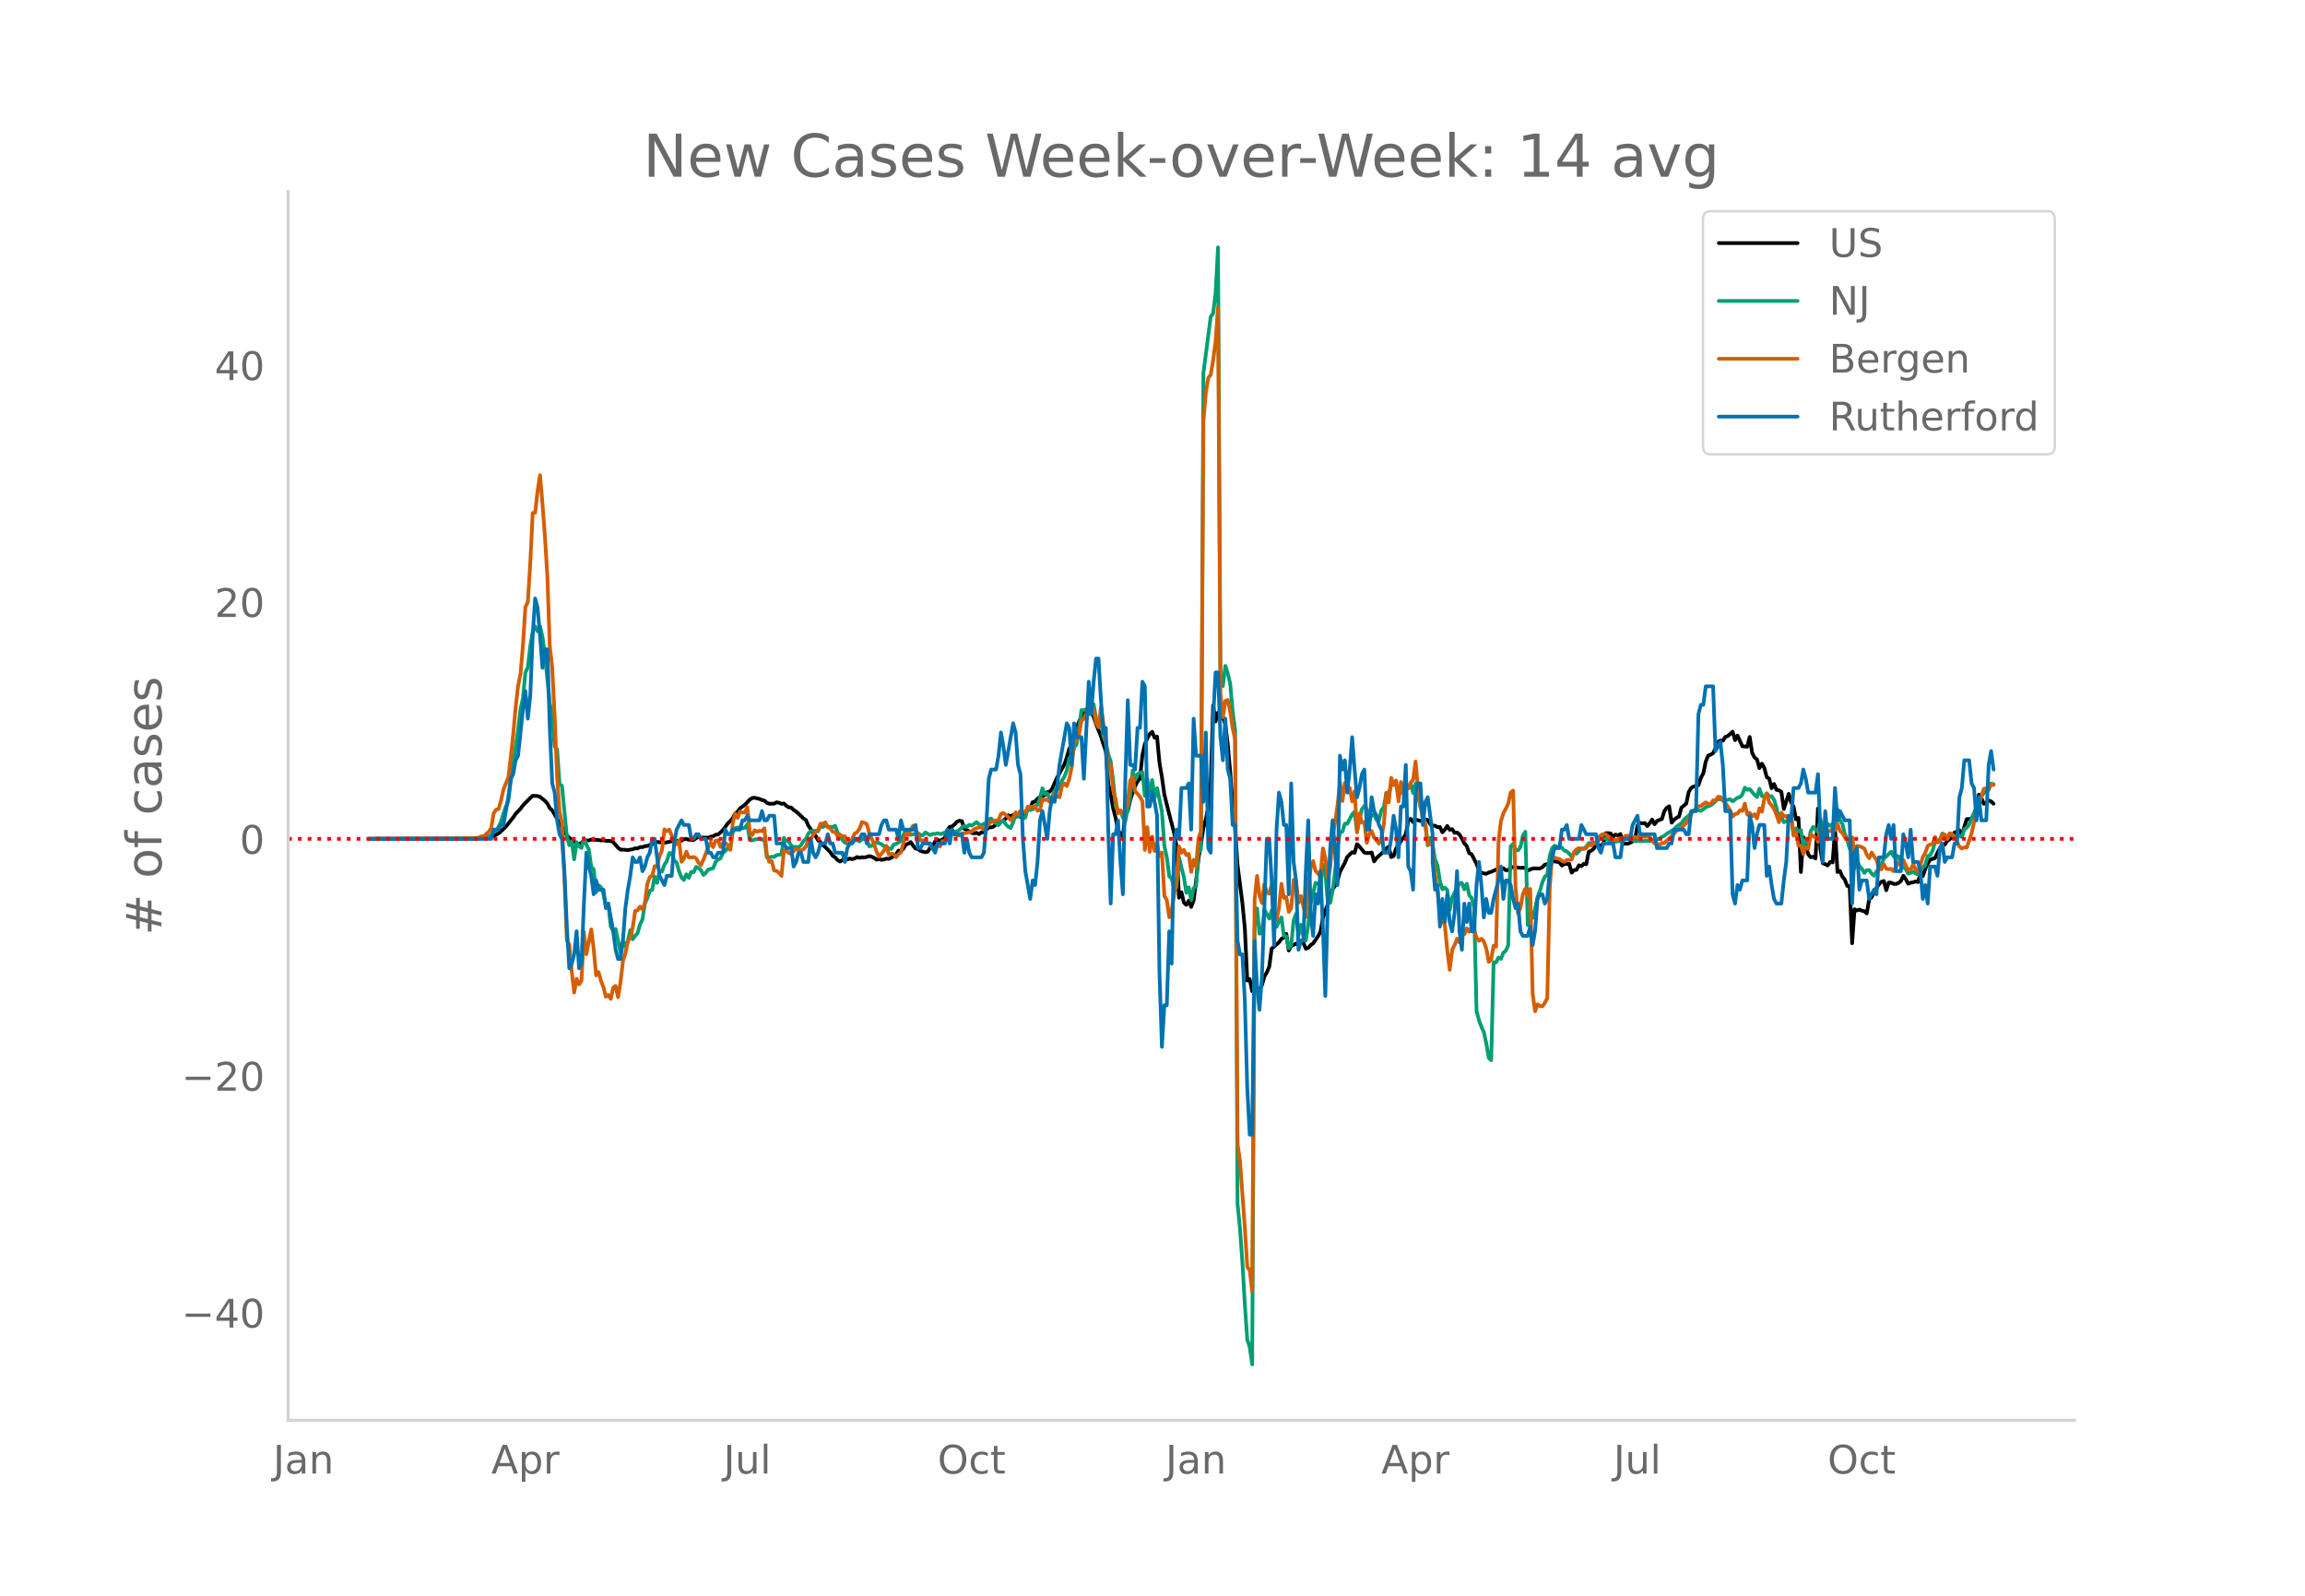 <svg height="864" viewBox="0 0 936 648" width="1248" xmlns="http://www.w3.org/2000/svg" xmlns:xlink="http://www.w3.org/1999/xlink"><defs><style>*{stroke-linecap:butt;stroke-linejoin:round}</style></defs><g id="figure_1"><path d="M0 648h936V0H0z" style="fill:#fff" id="patch_1"/><g id="axes_1"><path d="M117 576.72h725.4V77.76H117z" style="fill:none" id="patch_2"/><path clip-path="url(#p8499a7ad3c)" d="m149.973 340.626 42.577-.113 4.951-.276 1.98-.344.99-.374 1.98-1.121.991-.81 1.98-1.898 2.97-3.75.991-1.465 1.98-2.065.99-1.355 2.971-3.046.99-.857 1.98.086.99.335 1.981 1.599.99 1.105.99 1.876.99.885 5.942 10.268 1.98 1.75 1.98 1.372.99.295.99-.427.99-.983.991.014.99-.1.99-.291 2.97.17.991.17.99-.128.99.3.99-.025.99.089.99.423 1.981 2.32.99.756 1.98.073.991.113 1.98-.341.99-.39.99.074.99-.57.991.04.99-.416.99-.068 1.98-.743.99-.716.991-.169 1.98.172.99.178 2.971-.67.99.147.99-.337 1.98.037.99-.69.991-.054.99.317 1.98.091.99-.752.99-.504.991.415.99-.176 1.98.102.99-.438.991-.164.99-.602.99-.123.99-.793.99-.97 1.981-2.742.99-.887.99-1.207.99-1.874.99-.78.99-1.32 1.981-1.505 1.98-2.063.99-.658.99-.106 1.981.473.99.469.99.194.99.92.99.378 1.981-.037.99-.546.99.19.99.428.991-.147.99.934.99.626.99.083.99.994.99.63.991.846 1.98 1.935.99.668.99 2.209 1.981 2.997.99 1.24.99 1.764.99.747.99 1.222.99.826 1.981 2.016.99 1.514.99.602.99 1.102.99.62.991-.602.99-.041.99-.207.99-.367.99.25.991-.288.99-.57.99.305.99-.214.99.058.99-.188.991-.356.99.264.99.432.99.784.99-.334.99.404.991-.184.99-.318.99.083.99-.427.99-.78.99-.6.991-1.568.99.168.99-.923.99-1.673.99-.352.99-.667.991 1.487.99 1.157.99.149.99.829 1.98.502.991-.235.99-1.637.99-.566.99-1.97.99-.676.991.441.99-.53.99-.674.99-3.076.99-1.39.99-.146.991-.861.99-1.07.99-.423.99.251.99 3.069.99.415 1.981 1.2.99.243.99-.249.99.55.99-.732.991-.104 1.98-1.962.99.032.99-.312.99-.919.991-.334 1.98-1.21.99-.811.99-1.31.991.417.99-.559.99.799.99-.737.99.689.99.02.991-.99.99-2.298.99-.22.99-2.47.99-.237.99-1.132.991-.687.99-.321.99-.473.99-1.191.99-.204.99-1.238 1.981-4.47 1.98-3.563.99-1.82.99-2.851.991-3.511.99-1.796.99-2.801.99-3.57.99-2.875 1.981-3.563 1.98-.74.99.715.99 1.632.991 3.017 1.98 4.92.99 3.255.99 2.773.99 13.274.991 4.364.99 5.613.99 3.815.99 5.033.99 1.623.99.924.991-9.514.99-.855.99-4.333.99-3.16.99-2.492.99-2.016.991-1.071.99-9.63.99-4.414.99-2.339.99-1.776.99-.872.991 2.4.99-.474.99 10.704.99 5.742.99 7.11 1.981 7.99 1.98 7.6.99 5.41.99 20.873.991-2.212.99 4.2.99.928.99-1.67.99 2.504.99-2.62.991-7.917.99-9.25.99-5.653.99-6.51.99-3.715.99-4.614.991-9.788.99-31.798.99 6.557.99-3.594.99 1.361.99.464.991 2.913.99 8.198.99 11.226.99 13.029.99 9.2.991 15.491 1.98 15.479.99 10.294.99 21.125.99-.567.991 4.913.99-4.287.99 3.272.99.323.99-1.728.99-3.556.991-1.634.99-2.336.99-7.376 1.98-1.664.99-.89.991-1.379.99-.568.99-1.455.99 6.732.99-1.825 1.981-.924.99.306.99-1.446.99.797.99 2.406.99-.37.991-1.127.99-.7 1.98-2.87.99-1.875.991-5.555 2.97-8.538.99-3.159.99-1.386.991-2.013.99-3.657 1.98-3.644.99-2.434 1.981-1.867.99.235.99-3.52.99.955 1.98 2.453.991.192.99-.002.99-.23.99 3.62.99-1.351 2.971-2.73.99-1.147.99-.737.99 4.214.991-.414.99-3.076.99-1.418.99-1.612 1.98-2.69.991-5.587.99-.717.99 1.33.99-1.047 2.971.806.99-.87.99.26.99 1.655.99.564.99.092.991.592.99-.087.99 2.165.99-1.032.99-1.531.99 1.553.991-.28.99 1.498.99-.116.99.788.99 1.678.991 1.927.99 1.122.99 2.885.99.422 1.98 3.896.991 2.564.99 1.082 1.98.412.99-.542.99-.274 2.971-1.341.99.255.99-.371.99.804.991-.053.99-.998.99-.234 1.98.226.99.13.991-.114.99.174.99 1.042.99-.497.99-.357.99-.111.991.099.99-.038.99-.496.99-1.027.99-.198.991-.4.99-.773.99.05 1.98.337.99 1.338.991-.619 1.98-.074.99 3.565.99-1.008.99-.133.991-1.834.99.351.99-.964.99.188.99-5.004.99-.48.991-.769.99-1.653.99.214.99-.029.99-.488.99-4.385.991-.043.99.15.99 1.384.99-.97.99.437.991-.646.99 4.036.99-.144.99.063.99-.422.99-.553.991-.858.99-5.64.99-1.004.99.22.99-.164.99 1.223.991-1.095.99-1.53.99 1.908.99-1.322.99-.477.99-.272.991-3.254.99-1.354.99-.617.99 6.645.99-1.195.99-.783.991-.487.99-3.638 1.98-1.599.99-4.732.99-1.668.991-.564 1.98-.554.99-3.015.99-1.814.991-4.816.99-2.378.99-.359.99-.583.99-2.019.99-2.55.991-.591.99.084.99-1.553.99-.343 1.98-1.778.991 3.447.99-1.89 1.98 4.356 1.98.18.991-3.948.99 6.415.99 1.92.99.8.99 3.503.99-1.796.991 1.718.99 3.755.99.615.99 3.863.99-1.703.991 2.38.99.192.99.645.99 6.966 1.98-6.162.991 3.465.99 1.743.99 5.106.99-.576.99 21.99.99-14.13 1.981 6.936.99 1.2.99-.21.99.675.99-20.289.991 16.59.99 5.658.99.38.99.517.99-1.409.99.195.991-13.245.99 17.125.99-.43.99 2.293.99 1.231.991 2.56.99.09.99 23.181.99-13.796.99.522.99-.422.991.508.99.17.99.92.99-5.735.99-.836.99-2.109.991-1.697.99-1.473.99-1.015.99-.306.99 3.73.99-3.099.991.044.99.5.99.014.99-.375.99-.786.99-2.14.991 1.377.99 1.82.99-.397.99-.166.99-.332.99.236.991-3.407.99.967.99-2.86.99-2.164.99-1.653 1.981-.633.99-2.162.99-1.823.99-1.071.99-.41.991-1.499.99-.653.99-.864.99-1.922.99-.24.99-.66.991 2.38.99-3.785.99-3.127.99.027.99-.33.99-1.883.991-2.616.99-5.105.99 1.334.99 2.393.99-.477.99-.874.991.39.99.908h0" style="fill:none;stroke:#000;stroke-linecap:round;stroke-width:1.5" id="line2d_1"/><path clip-path="url(#p8499a7ad3c)" d="m149.973 340.624 43.567-.104 2.97-.251 1.981-.623.99-.58.99-1.165.99-.533.99-1.605.991-2.14.99-3.275.99-2.843.99-2.17.99-8.358 2.971-20.368.99-8.69.99-4.414.99-10.37.99-2.161.991-8.571.99-5.86.99-2.181.99 2 .99-2.04.99 4.279.991 7.391 1.98 19.56.99 5.283.99 12.264.991 1.219.99 14.105.99.635 1.98 20.526.99 3.624.991-1.686.99 7.445.99-7 .99 1.616.99.77.99-4.023.991 2.646.99 1.95.99 7.066.99.986.99 9.41.99-2.87.991.735.99 2.592.99 5.4.99-1.22.99 9.218.99 1.856.991-.866 1.98 9.607.99-4.807.99 2.37.991-2.281.99-4.39.99 3.67.99-1.365.99-1.106.99-3.547.991-2.011.99-6.498.99-2.212.99-2.96.99-.374.99-5.357.991 2.533.99-4.734.99.162.99-2.765.99-1.547.99-3.195.991.043.99 2.927.99.855.99 3.52.99 2.53.99 1.04.991-2.29.99 1.435.99-2.425.99.1.99-2.123.99.41.991.928.99 1.915.99-.843.99-1.37 1.981-.53.99-2.548.99-1.021.99-.402.99-2.313.99-.74.991-1.252.99.564.99-6.753.99-1.767.99-.26.99.016.991.279.99-.202.99-1.454.99 6.428.99.167.99-.406.991-.109.99-.263.99.48.99-.426.99 7.554.99.105.991-.345.99.12.99-.766 1.98-.328.991-6.653.99 1.184.99.27.99 1.664.99.63.99-.108.991.178.99-.844.99-1.686.99-.812.99-2.19.99-.982.991-.247 1.98.298.99-2.089.99.294.99-.72.991.546 1.98.244.99-.585.99 2.855.99.97.991 1.985.99 1.064.99.394.99-.089.99-1.238.991.085.99-.208.99.568.99-.924.99-.054.99.15.991 2.808.99-.193.99-.975.99-.433.99.314.99.452.991.762.99.29.99.55.99.347.99-1.833.99-.27.991-.546.99-.781.99-2.425.99-1.435.99 1.063.99.445.991-.27.99.092.99-.402.99.623.99.166.99-1.176.991.607.99.472.99-.506.99.042.99-.286.991.302.99-.14.99-.526.99-.29.99-.166.99.012.991.197.99-.14.99-.638.99-1.001.99-.639.99.5.991-.925.99.367 1.98-1.407.99.881.99.41.991-.707.99.839.99-2.665.99-.248.99 1.44.99.463.991.809.99-1.273.99-.503.99 1.459.99.955.991.491.99-2.305.99-2.982.99.669.99-1.122.99 1.907.991-.425.99-4.092.99 1.048.99-.255.99-1.16.99-.813.991-2.765.99-3.814.99 2.382.99-.348.99 2.209.99-.685.991-2.638.99-.854.99.193.99-3.342.99-1.609.99-2.576.991-5.005.99.07.99-4.417.99-1.18.99-6.563.99-7.391.991-.035.99-.279.99-.835.99-1.075.99-.17.991 5.89.99 3.249.99-2.6.99 6.591.99 2.387.99 4.792.991 2.967.99 7.805.99 10.265.99 2.135.99-.317.99 2.881.991 1.431 1.98-9.843.99-10.68.99 3.826.99-2.402.991-.6.99-.139.99 9.6.99-6.896.99 6.757.99-6.289.991 7.12.99-3.844.99 4.583.99 5.114.99 13.811.991 4.526.99 7.735.99.901.99 4.07.99-.473.99-12.288.991 4.286.99 3.786.99 6.429.99-2.182.99 5.14.99-4.861.991-.754.99-13.774.99-1.272.99-193.292 2.971-22.936.99-1.376.99-8.092.99-18.685.99 175.318.99 2.831.991-8.188.99 3.013.99 4.243.99 11.31.99 7.194.991 192.738.99 9.925.99 13.82.99 17.122.99 14.253.99 2.904.991 7.117.99-178.091.99-7.067.99 10.27.99-.33.99-9.445 1.981 3.62.99-3.31.99 6.447.99.232.99-2.27.991-1.574.99 7.399.99.356.99 4.811.99-1.075.99-10.397.991-2.587.99 8.826.99-4.336.99 4.564.99 1.888.99-6.506.991-8.656 1.98-8.312.99.445.99.7.991-8.56.99 3.49.99 11.796.99.263.99-5.101.99-7.775.991-9.758.99-6.01.99-.29.99-3.226.99.008 1.981-3.795.99-1.032.99 8.099.99-5.075.99-4.158.99-1.245.991 1.18.99 4.3.99-1.667.99-.297.99 2.088.99.14.991-4.023.99-1.342.99-5.628.99.782.99-4.502.991-.964.99 1.16.99 4.445.99-2.665.99 1.5.99-1.844.991.174.99-1.853.99 3.733.99-3.891 1.98 9.704.991 2.444.99 4.328.99 8.691.99-3.052.99 2.894.99 5.967.991 2.333.99 6.501.99 3.191.99-.665.99.967.99 8.037.991-4.865.99-2.104 1.98-3.725.99-.178.991 2.557.99-2.275.99 4.684.99 1.133.99 4.027.99 41.9.991 3.7.99 2.654.99 2.212.99 4.506.99 5.868.99.998.991-39.765.99.02.99-1.958.99.553.99-2.54.99-.774.991-2.305.99-40.059.99-1.052.99 2.626.99-.004.99-1.288.991-4.602.99-1.648.99 37.873.99-4.656.99 1.779.99-3.729.991-4.715.99-2.595.99-3.446.99-2.263.99-.723.991-7.712.99-3.164.99-.998.99.46.99-.058.99.39.991 1.22.99.309.99.951.99 1.168.99-1.435.99.267 1.981-2.127.99.155.99-.882.99-1.42.99-.054.991-.205.99.279.99-1.103.99-.855.99-.034.99.135.991.557.99.1.99.391.99.213.99-.286.991.104.99-.394.99-.534 1.98.035.99.24.991.665.99-.194 1.98.143 1.98-.208.991.197 1.98-.704.99-.02.99-.355.99-.638.991-.476.99-.84 2.97-1.775.99-1.102 1.981-1.319.99-1.408.99-.951.99-.724.99-1.264.991-.74.99.013.99-.31.99.282.99-.645.991-.836 1.98-.762.99-.723 1.98-1.872.991.201.99-.344.99.727 1.98-.457.99.875 1.981-1.497.99-.22.99-1.115.99-2.722.99.877.991-.332 1.98 2.39.99.855.99-3.361.99 2.95.991.252.99-1.303.99 1.083.99.077.99 1.377.991 3.272.99 4.831.99-1.14.99 2.161.99-.305.99-.693.991-1.237.99 7.553.99-2.784.99 1.206.99-.475.99 7 .991-3.013.99 1.408.99-4.939.99-1.818 1.98 2.154.991-5.465.99 5.388.99-1.005.99-2.194.99.716.99-.766.991 1.412.99-7.353.99 4.406.99 1.446.99 4.127.991 2.456.99 3.605.99.224.99 7.585.99-3.361.99 2.603.991 1.056.99 1.655.99-1.09.99-.035.99 1.42.99.854.991-1.717.99-1.292.99-1.09.99-3.01.99-.665 1.981-2.008.99 1.942.99-.298.99.298.99 3.407.99 1.06.991.635.99 1.914.99-.356.99-.491.99.793.99.34.991-1.81.99-.932.99-1.118.99-3.574.99-.332.991-1.803.99-3.732.99-.251.99-.565.99-2.51.99 1.125.991.944.99-1.876 1.98 1.257.99-.054.99-.607.991.688.99-3.233.99-.561.99-1.342.99-2.445.99-2.061.991-1.164.99-4.297.99-1.312.99-1.5.99-.735.99-.58.991-2.522.99.31h0" style="fill:none;stroke:#009e73;stroke-linecap:round;stroke-width:1.5" id="line2d_2"/><path clip-path="url(#p8499a7ad3c)" d="m149.973 340.624 38.616-.11 4.951-.295.99-.11.99-.516h.99l.991-1.032.99-.774.99-1.622.99-5.933.99-1.474.99-.221.991-3.427.99-4.496 1.98-4.902.99-8.18.99-9.25.991-11.02.99-8.696.99-4.902.99-11.571.99-15.552.99-2.063.991-15.736.99-20.453.99-.074.99-8.807.99-6.45.99 11.535.991 13.23.99 16.067.99 28.487.99 8.881.99 19.458.991 24.765.99 14.225.99 4.643.99 22.074.99 25.612.99 1.548.991 10.982.99 8.587.99-5.602.99 2.285.99-1.548.99-19.716.991 8.992 1.98-10.06.99 7.96.99 10.724.99-1.364.991 3.575.99 2.58.99 3.906.99-.737.99 1.584.99-4.532.991-.738.99 4.57.99-6.007.99-8.66.99-3.059.991-4.938.99-1.474.99-4.017.99-6.891.99-.221.99-1.511.991 1.142.99-2.653.99-7.739.99-2.764.99-.479.99-3.943.991.11.99-4.2.99-2.396.99-8.44.99.738.99-.627 1.981 4.828.99 1.142.99-1.695.99 8.771.99-1.29.991-2.837.99 2.284.99.11.99-.183.99.479.99 1.842.991.958.99-2.21 1.98-5.123.99-1.806.991 1.843.99-2.654.99-.147.99 2.727.99-1.548.99-.037.991.922.99 1.842.99-10.76.99-4.054.99 1.88.99-2.654.991.368.99.074.99-2.248.99 10.135.99 1.216.99-1.917.991.627.99-.442.99.22.99-1.215.99 10.65.99 2.985.991-.295.99 3.833.99.147.99.774.99 1.253.991-10.282.99.037.99.958.99.258 1.98-1.99.991.295.99.442.99-.553.99-.995.99-2.653.99-.368.991-1.77.99-1.473.99-.516.99-2.617.99.037.99-.59.991 2.1.99.222.99 1.548.99.074.99 1.768.99-.663.991.627h.99l.99 2.248.99-.222.99-.884.991-2.285.99-.479.99-1.437.99-2.727.99.331.99.59.991 3.538 1.98 4.606.99 2.985.99 2.064 1.981-2.506.99-1.953.99 3.464.99-.258.99.184.99 1.253.991-1.29.99-.7 1.98-7.628.99.553.99-2.248.991-1.511.99 1.99.99 1.327.99 2.763.99-.147.99.184.991 1.069.99.59.99 1.695.99-.553.99-.737.991.258.99-2.174.99.147.99-.553.99-3.206.99.332.991.663.99.295.99.037.99-.81 1.98-.259 1.981-.516.99-.958.99-.405 1.98-.516.991 1.142.99-.774.99-1.584.99-.848.99-.405 1.981-.295.99-2.543.99-.295.99.737.99.922.991 1.216.99-1.253.99-1.917.99.774.99-1.437.99.442.991.185.99-2.285.99.147.99-.22.99.073.99 1.658.991-.368.99-4.386.99.442.99-.294.99 1.068.99-1.105.991-2.432.99 1.253.99.331.99-4.496.99-1.105.99 1.068.991-2.91.99-4.755.99-10.024.99-.663.99-2.616.99-5.565.991-.737.99-2.285.99.48.99-2.433.99.553.991 5.343.99 1.77.99-8.219 1.98 13.71.99 12.123.991-2.506.99 10.54.99 3.538.99 5.749.99-1.106.99 1.511.991-1.842.99-2.875.99-9.065.99-1.511.99 5.97.99.958.991 1.216.99 1.843.99 19.752.99-9.213.99 9.987.99-6.191.991 5.823.99-3.022.99 5.196.99-1.511.99 17.652.991 1.585.99 7.038.99-2.985 1.98-12.05.99-13.783.991 2.617.99-1.18.99 2.138.99-.48.99 7.26.99-4.9.991 2.763.99-11.535.99-2.763.99-166.313.99-11.83.99-6.044.991-1.179.99-5.97.99-7.665.99-13.746.99 156.916.99 9.508.991-6.634.99-.405.99 4.754.99 6.707.99 4.606.991 164.213.99 6.891 1.98 27.123.99 15.92.99 1.437.991 8.44.99-159.164.99-9.471.99 7.886.99 3.096.99-7.629.991 3.354.99.516.99-3.612.99 10.65.99 3.538.99-4.975.991-9.655.99 5.786.99-.369.99 6.007.99-1.474.99-11.534.991.59.99 8.733.99-2.727 1.98 8.476.99-12.825.991-7.112.99-2.727.99 4.017.99.958.99 1.437.991-11.608.99 3.98.99 8.292.99-4.68.99-12.604.99-5.38.991-7.113.99-9.213.99 7.518.99-7.334.99 2.506.99-.479.991 5.454.99-4.127.99 16.73.99-7.701.99 3.722.99-.258.991 8.439.99-3.575.99-1.179.99 2.727.99.995.99 1.364.991-2.47.99-5.527.99-12.677.99 3.906.99-9.913.991 2.911.99-1.843.99 8.44.99-7.85.99 4.901.99-4.496.991 2.138.99-2.285.99-1.18.99-7.406.99 11.313.99 6.78.991 5.344.99 2.248.99 7.924.99-.111.99.553.99 12.05.991 6.707.99 8.108.99 3.722.99 1.842.99 10.172.99 7.923.991-8.07.99-1.954.99-2.58.99 1.511.99-3.5.991.184.99-2.396.99 1.364.99-1.548.99 1.069.99 2.874.991 1.29.99-.81.99 1.105.99 2.911.99 5.344.99-.922.991-5.675.99.442.99-42.6.99-8.476.99-3.096.99-1.843.991-2.137.99-4.46.99-.773.99 39.579.99 10.355.99-2.395.991-5.49.99-2.212.99 2.838.99-2.727.99 42.49.99 7.15.991-2.802.99.7.99.111.99-1.4.99-1.953.991-44.554.99-13.451.99.995.99.368.99.184.99.774.991.369.99-.774 1.98-.11.99-3.096.99-1.106.991-.479.99.369 1.98-.332.99-1.585.99.443 1.981-1.364.99-1.843.99-.958.99-.479.99.11.991 1.033.99.663 1.98.737 1.981-.848.99.258.99-1.179 1.98-.11.99.516 1.981.184 1.98-.48.99.332.99-.258.991.553.99 1.327.99.995.99.147.99.48.99-.738.991-.073 1.98-1.843 2.97-3.059 1.981-1.363 1.98-1.917.99-1.621.99-2.064.991-1.4.99-.258.99-1.364.99-.11.99-.81.991-.664.99.59.99.036.99-1.437.99.11.99-1.584.991.074.99 1.474.99.958.99 1.474.99 1.695.99 2.396.991-1.106.99-.11.99-1.364.99.258.99-2.985.99 4.496.991-.737.99 1.437.99-.884.99 1.732.99-4.128.99 1.4.991-5.343.99-2.1.99 3.758.99 1.069.99 1.548.991 2.321.99 3.022.99-3.87.99 1.401.99-.073.99 1.842.991-2.174.99 8.255.99-1.327.99 5.417.99-.037.99 3.501.991-2.948.99.774.99-5.86 1.98 1.327.99 1.696.991-5.676.99 2.801h.99l.99-1.327.99-.147.99-1.106.991.774.99-2.58.99 2.838.99.885.99 1.695 1.981 2.027.99-1.99.99 6.301.99-2.837.99.184.991.332.99.59.99 2.469.99 1.437.99-2.322.99 1.622.991 1.363.99 3.612.99.22.99-1.99.99 1.77.99.184.991-.11.99.92.99-1.879.99-1.4.99.516.99-1.77.991 2.322.99 1.696.99-.074.99-2.248.99 1.953.99 1.069.991-2.764.99-3.206.99-1.695.99-2.801.99-.553.991-.258.99-2.8.99 2.247.99-.368.99-2.875h.99l.991 1.917.99-2.433.99.295.99 1.18 1.98 3.98.991.737.99-.48.99.111 1.98-5.896.99-4.423 1.981-6.854.99-3.648.99-3.059 1.98-.258.991-1.51.99.22h0" style="fill:none;stroke:#d55e00;stroke-linecap:round;stroke-width:1.5" id="line2d_3"/><path clip-path="url(#p8499a7ad3c)" d="M149.973 340.624h49.508l.99-3.753h1.98l.991-1.877h.99l1.98-11.262.99-7.508.99-1.877.991-5.63.99-1.877 1.98-18.77.99-7.507.99 11.261.991-9.385.99-24.4.99-15.015.99 3.754.99 11.261.99 13.139.991-7.508h.99l.99 31.908.99 22.523.99 3.754.991 11.262.99 5.63.99 1.877.99 13.139.99 22.523.99 16.893.991-1.877.99-3.754.99-9.385.99 15.016.99-1.877.99-24.4.991-20.647.99 5.631.99 3.754.99 7.508.99-5.631.99 3.754h1.981l.99 7.507.99-1.877 1.98 11.262.991 7.508.99 3.754h.99l.99-7.508.99-13.139.991-7.507.99-5.631.99-7.508.99 1.877h.99l.99-1.877.991 5.63.99-1.876.99-3.754.99-1.877.99-5.63h.99l1.981 15.015 1.98 3.754.99-3.754h1.981l.99-13.139.99-5.63 1.98-3.754.99 1.877h1.981l.99 5.63h.99l.99-1.877h.99l.991 1.877h1.98l.99 5.631h.99l.991 1.877h.99l.99-1.877h1.98l.99-9.384.991 1.876h.99l.99-1.876h2.97l.991-3.754h.99l.99-1.877.99 1.877h3.961l.99-3.754.99 3.754h.99l.99-1.877h1.981l.99 11.261h2.971l.99 1.877h1.98l.99 7.508.99-1.877.991-3.754h.99l.99 3.754h1.98l.99-9.385.991 5.631.99 1.877.99-1.877.99-3.754h1.98l.991-3.754.99 3.754h.99l.99 3.754h2.971l.99 3.754.99-5.63.99-1.878h.99l.991-1.877h1.98l.99-1.877h.99l.99 3.754.991-3.754h3.96l.99-3.753.991-1.877h.99l.99 3.754h2.97l.991 3.753.99-7.507.99 3.754h3.961l.99-1.877.99 9.384h.99l.99-1.877h2.971l1.98 3.754.99-3.754h2.971l.99-5.63.99 5.63.99-5.63.991 1.876h2.97l.99 7.508.99-5.63.991 5.63.99 1.877h3.96l.991-1.877.99-11.261.99-18.77.99-3.754h1.98l.991-5.63.99-9.385.99 5.63.99 7.508 2.971-16.892.99 3.754.99 13.138.99 3.754.99 26.277.991 13.139 1.98 11.262.99-7.508.99 1.877.99-9.385.991-16.892.99-3.754 1.98 11.261.99-11.261.99-5.631.991 1.877.99-5.63.99-9.386 2.97-16.892.991 1.877.99 15.015.99-16.892.99 5.63h1.98l.991 16.893 1.98-39.415.99 13.138.99-13.138.991-9.385h.99l.99 16.892.99 13.139.99-1.877.99 41.293.991 30.03.99-28.154h.99l.99-5.63.99 16.892.99 13.139.991-46.924.99-31.908.99 26.277h.99l.99 1.877.99-16.892h.991l.99-18.77.99 1.878.99 48.8h.99l.99-5.63.991 3.753.99 5.63.99 63.816.99 30.031.99-16.892h.991l.99-30.03.99 13.138.99-48.8.99-5.631.99 3.753.991-20.646h1.98l.99-1.877.99 18.77.99-45.047.991 15.016h1.98l.99 18.769.99-28.154.99 46.923.991 1.877.99-54.43.99-18.77h.99l.99 26.277.99 9.385.991-16.893.99 20.646.99 3.754.99 18.77h.99l.991 46.923.99 5.63h.99l.99 18.77.99 35.662.99 18.77h.991l.99-78.832.99 18.77.99 9.384.99-13.139 1.981-56.308h.99l.99 16.893.99 26.277.99-46.923.99-15.016.991 3.754.99 9.385h.99l.99 28.154.99-45.047.99 31.908.991 7.508.99 28.154.99-3.754h.99l.99-28.154.99-20.646.991 37.538.99 9.385.99-16.892.99 3.753.99-13.138.991 22.523.99 28.154.99-37.539.99-22.523.99-11.261 1.981 26.277.99-52.554.99 5.63.99-3.753.99 13.138.99-9.385.991-13.138.99 13.138.99 11.262.99-3.754.99-5.63.99-1.878.991 24.4h.99l.99-13.138.99 5.63.99 1.878.99 3.754.991 1.877.99 9.384h1.98l.99-5.63.991-9.385.99 5.63.99 11.262.99-20.646h.99l.99-16.893.991 41.293.99 1.877.99 7.508.99-39.416.99-3.754h.99l.991 16.893.99-9.385.99-1.877 1.98 15.015v11.262l.99 11.262.991-1.877.99 16.892.99-11.261.99 9.384.99-11.261.99 11.261.991 3.754.99-7.508.99-16.892.99 24.4.99 7.508.991-18.77.99 7.508.99-7.508.99 11.262h.99l.99-18.77.991-9.384.99 9.385.99 13.138.99-7.507.99 5.63h.99l.991-5.63 1.98-7.508.99-5.631.99 13.139.99-7.508h.991l.99 1.877.99 5.63.99 3.754.99-1.877.99 11.262.991 1.877h1.98l.99-3.754.99 7.508.99-5.63.991-13.14.99-1.876h.99l.99 3.753.99-1.876.991-11.262.99-5.63.99-3.755h1.98l.99-7.507h.991l.99-1.877.99 5.63h3.961l.99-5.63 1.98 3.753h3.961l.99 5.631.99 1.877.99-3.754h3.961l.99 5.631h1.981l.99-7.508h2.97l.99-5.63 1.981-3.754.99 7.507h5.941l.99 5.631h3.961l.99-1.877h.99l.99-5.63h3.961l.99 1.876h.99l.99-9.384h1.981l.99-39.416.99-3.754h.99l.991-7.507h2.97l.99 26.277 1.981-3.754.99 9.384.99 18.77h1.98l.99 33.785.991 3.753.99-7.507.99 1.877.99-3.754h1.98l.991-26.277.99 3.754.99 9.384.99-5.63.99-3.754h1.981l.99 20.646.99-3.754.99 7.508.99 5.63.991 1.877h1.98l.99-9.384.99-7.508.99-18.77.991 1.878.99-13.139h1.98l.99-1.877.99-5.63.991 3.753.99 5.631h2.97l.99-7.508.991 22.524.99 13.138.99-20.646.99 11.261h1.98l.991-20.646.99 13.139.99-3.754 1.98 3.754h1.981l.99 33.784.99-20.646.99-1.877.99 16.893.991-3.754h1.98l.99 7.508 1.98-3.754.991 1.877.99-15.016h1.98l.99-9.385.99-3.753.991 5.63.99-5.63.99 18.769h1.98l.99-15.016.991 3.754.99 5.631.99-11.261.99 13.138h1.98l.991 3.754.99 11.262.99-5.631.99 7.507.99-15.015h1.981l.99 3.754.99-11.262.99-1.877.99 7.508.991-1.877h1.98l.99-5.63h.99l.99-18.77.991-3.754.99-11.261h1.98l.99 9.384.99 1.877.991 13.139.99-9.385.99 9.385h1.98l.99-22.524.991-5.63.99 7.507h0" style="fill:none;stroke:#0072b2;stroke-linecap:round;stroke-width:1.5" id="line2d_4"/><path clip-path="url(#p8499a7ad3c)" d="M117 340.624h725.4" style="fill:none;stroke:red;stroke-dasharray:1.5,2.475;stroke-dashoffset:0;stroke-width:1.5" id="line2d_5"/><path d="M117 576.72V77.76" style="fill:none;stroke:#d3d3d3;stroke-linecap:square;stroke-linejoin:miter;stroke-width:1.25" id="patch_3"/><path d="M117 576.72h725.4" style="fill:none;stroke:#d3d3d3;stroke-linecap:square;stroke-linejoin:miter;stroke-width:1.25" id="patch_4"/><g id="matplotlib.axis_1"><g id="xtick_1"><g style="fill:#696969" transform="matrix(.16 0 0 -.16 110.906 598.378)" id="text_1"><defs><path d="M9.813 72.906h9.859V5.078q0-13.187-5-19.14-5-5.954-16.094-5.954h-3.75v8.297h3.078q6.531 0 9.219 3.672Q9.813-4.39 9.813 5.078z" id="DejaVuSans-74"/><path d="M34.281 27.484q-10.89 0-15.093-2.484-4.204-2.484-4.204-8.5 0-4.781 3.157-7.594 3.156-2.797 8.562-2.797 7.485 0 12 5.297 4.516 5.297 4.516 14.078v2zm17.922 3.72V0H43.22v8.297Q40.14 3.328 35.547.953q-4.594-2.375-11.234-2.375-8.391 0-13.36 4.719Q6 8.016 6 15.922q0 9.219 6.172 13.906 6.187 4.688 18.437 4.688h12.61v.89q0 6.203-4.078 9.594-4.078 3.39-11.453 3.39-4.688 0-9.141-1.124-4.438-1.125-8.531-3.375v8.312q4.921 1.906 9.562 2.844 4.64.953 9.031.953 11.875 0 17.735-6.156 5.86-6.14 5.86-18.64z" id="DejaVuSans-97"/><path d="M54.89 33.016V0h-8.984v32.719q0 7.765-3.031 11.61-3.031 3.858-9.078 3.858-7.281 0-11.484-4.64-4.204-4.625-4.204-12.64V0H9.08v54.688h9.03v-8.5q3.235 4.937 7.594 7.374Q30.078 56 35.797 56q9.422 0 14.25-5.828 4.844-5.828 4.844-17.156z" id="DejaVuSans-110"/></defs><use xlink:href="#DejaVuSans-74"/><use x="29.492" xlink:href="#DejaVuSans-97"/><use x="90.771" xlink:href="#DejaVuSans-110"/></g></g><g id="xtick_2"><g style="fill:#696969" transform="matrix(.16 0 0 -.16 199.504 598.378)" id="text_2"><defs><path d="M34.188 63.188 20.797 26.906h26.812zm-5.579 9.718h11.188L67.578 0h-10.25l-6.64 18.703h-32.86L11.188 0H.78z" id="DejaVuSans-65"/><path d="M18.11 8.203v-29H9.077v75.484h9.031v-8.296q2.844 4.875 7.157 7.234Q29.594 56 35.594 56q9.968 0 16.187-7.906 6.235-7.907 6.235-20.797T51.78 6.484q-6.218-7.906-16.187-7.906-6 0-10.328 2.375-4.313 2.375-7.157 7.25zm30.578 19.094q0 9.906-4.079 15.547-4.078 5.64-11.203 5.64-7.14 0-11.218-5.64-4.079-5.64-4.079-15.547 0-9.906 4.078-15.547 4.079-5.64 11.22-5.64 7.124 0 11.202 5.64t4.078 15.547z" id="DejaVuSans-112"/><path d="M41.11 46.297q-1.516.875-3.297 1.281Q36.03 48 33.89 48q-7.625 0-11.703-4.953-4.079-4.953-4.079-14.234V0H9.08v54.688h9.03v-8.5q2.844 4.984 7.375 7.39Q30.031 56 36.531 56q.922 0 2.047-.125 1.125-.11 2.484-.36z" id="DejaVuSans-114"/></defs><use xlink:href="#DejaVuSans-65"/><use x="68.408" xlink:href="#DejaVuSans-112"/><use x="131.885" xlink:href="#DejaVuSans-114"/></g></g><g id="xtick_3"><g style="fill:#696969" transform="matrix(.16 0 0 -.16 293.797 598.378)" id="text_3"><defs><path d="M8.5 21.578v33.11h8.984V21.922q0-7.766 3.016-11.656 3.031-3.875 9.094-3.875 7.265 0 11.484 4.64 4.234 4.64 4.234 12.656v31h8.985V0h-8.984v8.406Q42.047 3.422 37.718 1q-4.313-2.422-10.032-2.422-9.421 0-14.312 5.86Q8.5 10.296 8.5 21.578zM31.11 56z" id="DejaVuSans-117"/><path d="M9.422 75.984h8.984V0H9.422z" id="DejaVuSans-108"/></defs><use xlink:href="#DejaVuSans-74"/><use x="29.492" xlink:href="#DejaVuSans-117"/><use x="92.871" xlink:href="#DejaVuSans-108"/></g></g><g id="xtick_4"><g style="fill:#696969" transform="matrix(.16 0 0 -.16 380.713 598.378)" id="text_4"><defs><path d="M39.406 66.219q-10.75 0-17.078-8.016-6.312-8-6.312-21.828 0-13.766 6.312-21.781 6.328-8 17.078-8 10.735 0 17.016 8 6.281 8.015 6.281 21.781 0 13.828-6.281 21.828-6.281 8.016-17.016 8.016zm0 8q15.328 0 24.5-10.281 9.188-10.282 9.188-27.563 0-17.234-9.188-27.516-9.172-10.28-24.5-10.28-15.375 0-24.593 10.25-9.204 10.265-9.204 27.546t9.204 27.563q9.218 10.28 24.593 10.28z" id="DejaVuSans-79"/><path d="M48.781 52.594v-8.407q-3.812 2.11-7.64 3.157-3.828 1.047-7.735 1.047-8.75 0-13.593-5.547-4.829-5.532-4.829-15.547 0-10.016 4.829-15.563 4.843-5.53 13.593-5.53 3.907 0 7.735 1.046 3.828 1.047 7.64 3.156V2.094Q45.016.344 40.984-.531q-4.015-.89-8.562-.89-12.36 0-19.64 7.765-7.266 7.765-7.266 20.953 0 13.375 7.343 21.031Q20.22 56 33.016 56q4.14 0 8.093-.86 3.953-.843 7.672-2.546z" id="DejaVuSans-99"/><path d="M18.313 70.219V54.688h18.5v-6.985h-18.5V18.016q0-6.688 1.828-8.594 1.828-1.906 7.453-1.906h9.218V0h-9.218q-10.407 0-14.36 3.875-3.953 3.89-3.953 14.14v29.688H2.687v6.984h6.594V70.22z" id="DejaVuSans-116"/></defs><use xlink:href="#DejaVuSans-79"/><use x="78.711" xlink:href="#DejaVuSans-99"/><use x="133.691" xlink:href="#DejaVuSans-116"/></g></g><g id="xtick_5"><g style="fill:#696969" transform="matrix(.16 0 0 -.16 473.309 598.378)" id="text_5"><use xlink:href="#DejaVuSans-74"/><use x="29.492" xlink:href="#DejaVuSans-97"/><use x="90.771" xlink:href="#DejaVuSans-110"/></g></g><g id="xtick_6"><g style="fill:#696969" transform="matrix(.16 0 0 -.16 560.917 598.378)" id="text_6"><use xlink:href="#DejaVuSans-65"/><use x="68.408" xlink:href="#DejaVuSans-112"/><use x="131.885" xlink:href="#DejaVuSans-114"/></g></g><g id="xtick_7"><g style="fill:#696969" transform="matrix(.16 0 0 -.16 655.21 598.378)" id="text_7"><use xlink:href="#DejaVuSans-74"/><use x="29.492" xlink:href="#DejaVuSans-117"/><use x="92.871" xlink:href="#DejaVuSans-108"/></g></g><g id="xtick_8"><g style="fill:#696969" transform="matrix(.16 0 0 -.16 742.125 598.378)" id="text_8"><use xlink:href="#DejaVuSans-79"/><use x="78.711" xlink:href="#DejaVuSans-99"/><use x="133.691" xlink:href="#DejaVuSans-116"/></g></g></g><g id="matplotlib.axis_2"><g id="ytick_1"><g style="fill:#696969" transform="matrix(.16 0 0 -.16 73.733 539.083)" id="text_9"><defs><path d="M10.594 35.5h62.593v-8.297H10.594z" id="DejaVuSans-8722"/><path d="M37.797 64.313 12.89 25.39h24.906zm-2.594 8.593H47.61V25.391h10.407v-8.203H47.609V0h-9.812v17.188H4.89v9.515z" id="DejaVuSans-52"/><path d="M31.781 66.406q-7.61 0-11.453-7.5Q16.5 51.422 16.5 36.375q0-14.984 3.828-22.484 3.844-7.5 11.453-7.5 7.672 0 11.5 7.5 3.844 7.5 3.844 22.484 0 15.047-3.844 22.531-3.828 7.5-11.5 7.5zm0 7.813q12.266 0 18.735-9.703 6.468-9.688 6.468-28.141 0-18.406-6.468-28.11-6.47-9.687-18.735-9.687-12.25 0-18.718 9.688-6.47 9.703-6.47 28.109 0 18.453 6.47 28.14Q19.53 74.22 31.78 74.22z" id="DejaVuSans-48"/></defs><use xlink:href="#DejaVuSans-8722"/><use x="83.789" xlink:href="#DejaVuSans-52"/><use x="147.412" xlink:href="#DejaVuSans-48"/></g></g><g id="ytick_2"><g style="fill:#696969" transform="matrix(.16 0 0 -.16 73.733 442.893)" id="text_10"><defs><path d="M19.188 8.297h34.421V0H7.33v8.297q5.609 5.812 15.296 15.594 9.703 9.797 12.188 12.64 4.734 5.313 6.609 9 1.89 3.688 1.89 7.25 0 5.813-4.078 9.469-4.078 3.672-10.625 3.672-4.64 0-9.797-1.61-5.14-1.609-11-4.89v9.969Q13.767 71.78 18.938 73q5.188 1.219 9.485 1.219 11.328 0 18.062-5.672 6.735-5.656 6.735-15.125 0-4.5-1.688-8.531-1.672-4.016-6.125-9.485-1.218-1.422-7.765-8.187-6.532-6.766-18.453-18.922z" id="DejaVuSans-50"/></defs><use xlink:href="#DejaVuSans-8722"/><use x="83.789" xlink:href="#DejaVuSans-50"/><use x="147.412" xlink:href="#DejaVuSans-48"/></g></g><g id="ytick_3"><use xlink:href="#DejaVuSans-48" style="fill:#696969" transform="matrix(.16 0 0 -.16 97.32 346.703)" id="text_11"/></g><g id="ytick_4"><g style="fill:#696969" transform="matrix(.16 0 0 -.16 87.14 250.513)" id="text_12"><use xlink:href="#DejaVuSans-50"/><use x="63.623" xlink:href="#DejaVuSans-48"/></g></g><g id="ytick_5"><g style="fill:#696969" transform="matrix(.16 0 0 -.16 87.14 154.324)" id="text_13"><use xlink:href="#DejaVuSans-52"/><use x="63.623" xlink:href="#DejaVuSans-48"/></g></g><g style="fill:#696969" transform="matrix(0 -.2 -.2 0 65.573 379.813)" id="text_14"><defs><path d="M51.125 44H36.922l-4.11-16.313h14.313zm-7.328 27.781-5.078-20.265h14.265L58.11 71.78h7.813L60.89 51.516h15.234V44h-17.14l-4-16.313h15.53V20.22H53.079L48 0h-7.813l5.032 20.219H30.906L25.875 0h-7.86l5.079 20.219H7.719v7.468h17.187L29 44H13.281v7.516h17.625l4.985 20.265z" id="DejaVuSans-35"/><path d="M30.61 48.39q-7.22 0-11.422-5.64-4.204-5.64-4.204-15.453 0-9.813 4.172-15.453 4.188-5.64 11.453-5.64 7.188 0 11.375 5.655 4.203 5.672 4.203 15.438 0 9.719-4.203 15.406-4.187 5.688-11.375 5.688zm0 7.61q11.718 0 18.406-7.625 6.703-7.61 6.703-21.078 0-13.422-6.703-21.078-6.688-7.64-18.407-7.64-11.765 0-18.437 7.64-6.656 7.656-6.656 21.078 0 13.469 6.656 21.078Q18.844 56 30.609 56z" id="DejaVuSans-111"/><path d="M37.11 75.984V68.5h-8.594q-4.828 0-6.72-1.953-1.874-1.953-1.874-7.031v-4.828h14.797v-6.985H19.922V0H10.89v47.703H2.297v6.984h8.594V58.5q0 9.125 4.25 13.297 4.25 4.187 13.468 4.187z" id="DejaVuSans-102"/><path d="M44.281 53.078v-8.5q-3.797 1.953-7.906 2.922-4.094.984-8.5.984-6.688 0-10.031-2.047-3.344-2.046-3.344-6.156 0-3.125 2.39-4.906 2.391-1.781 9.626-3.39l3.078-.688q9.562-2.047 13.593-5.781 4.032-3.735 4.032-10.422 0-7.625-6.032-12.078-6.03-4.438-16.578-4.438-4.39 0-9.156.86Q10.688.296 5.422 2v9.281q4.984-2.594 9.812-3.89 4.829-1.282 9.579-1.282 6.343 0 9.75 2.172 3.421 2.172 3.421 6.125 0 3.656-2.468 5.61-2.453 1.953-10.813 3.765l-3.125.735q-8.344 1.75-12.062 5.39-3.704 3.64-3.704 9.985 0 7.718 5.47 11.906Q16.75 56 26.811 56q4.97 0 9.36-.734 4.406-.72 8.11-2.188z" id="DejaVuSans-115"/><path d="M56.203 29.594v-4.39H14.891q.593-9.282 5.593-14.142 5-4.859 13.938-4.859 5.172 0 10.031 1.266 4.86 1.265 9.656 3.812v-8.5Q49.266.734 44.187-.344 39.11-1.422 33.892-1.422q-13.094 0-20.735 7.61-7.64 7.625-7.64 20.625 0 13.421 7.25 21.296Q20.016 56 32.328 56q11.031 0 17.453-7.11 6.422-7.093 6.422-19.296zm-8.984 2.64q-.094 7.36-4.125 11.75-4.032 4.407-10.672 4.407-7.516 0-12.031-4.25-4.516-4.25-5.203-11.97z" id="DejaVuSans-101"/></defs><use xlink:href="#DejaVuSans-35"/><use x="83.789" xlink:href="#DejaVuSans-32"/><use x="115.576" xlink:href="#DejaVuSans-111"/><use x="176.758" xlink:href="#DejaVuSans-102"/><use x="211.963" xlink:href="#DejaVuSans-32"/><use x="243.75" xlink:href="#DejaVuSans-99"/><use x="298.73" xlink:href="#DejaVuSans-97"/><use x="360.01" xlink:href="#DejaVuSans-115"/><use x="412.109" xlink:href="#DejaVuSans-101"/><use x="473.633" xlink:href="#DejaVuSans-115"/></g></g><g style="fill:#696969" transform="matrix(.24 0 0 -.24 261.11 71.76)" id="text_15"><defs><path d="M9.813 72.906h13.28l32.329-60.984v60.984h9.562V0h-13.28L19.39 60.984V0H9.813z" id="DejaVuSans-78"/><path d="M4.203 54.688h8.985l11.234-42.672 11.172 42.672h10.593l11.235-42.672 11.187 42.672h8.985L63.28 0H52.688L40.922 44.828 29.109 0H18.5z" id="DejaVuSans-119"/><path d="M64.406 67.281v-10.39q-4.984 4.64-10.625 6.922-5.64 2.296-11.984 2.296-12.5 0-19.14-7.64-6.641-7.64-6.641-22.094 0-14.406 6.64-22.047 6.64-7.64 19.14-7.64 6.345 0 11.985 2.296 5.64 2.297 10.625 6.938V5.609Q59.234 2.094 53.437.33q-5.78-1.75-12.218-1.75-16.563 0-26.094 10.124-9.516 10.14-9.516 27.672 0 17.578 9.516 27.703 9.531 10.14 26.094 10.14 6.531 0 12.312-1.734 5.797-1.734 10.875-5.203z" id="DejaVuSans-67"/><path d="M3.328 72.906h9.953L28.61 11.281l15.282 61.625h11.093l15.328-61.625 15.282 61.625h10.015L77.297 0H64.89L49.516 63.281 33.984 0H21.578z" id="DejaVuSans-87"/><path d="M9.078 75.984h9.031V31.11l26.813 23.578H56.39l-29-25.578L57.625 0H45.906L18.11 26.703V0H9.08z" id="DejaVuSans-107"/><path d="M4.89 31.39h26.313v-8H4.891z" id="DejaVuSans-45"/><path d="M2.984 54.688H12.5L29.594 8.797l17.093 45.89h9.516L35.687 0H23.485z" id="DejaVuSans-118"/><path d="M11.719 12.406h10.297V0H11.719zm0 39.297h10.297v-12.39H11.719z" id="DejaVuSans-58"/><path d="M12.406 8.297h16.11v55.625l-17.532-3.516v8.985l17.438 3.515h9.86V8.296H54.39V0H12.406z" id="DejaVuSans-49"/><path d="M45.406 27.984q0 9.766-4.031 15.125-4.016 5.375-11.297 5.375-7.219 0-11.25-5.375-4.031-5.359-4.031-15.125 0-9.718 4.031-15.093t11.25-5.375q7.281 0 11.297 5.375 4.031 5.375 4.031 15.093zm8.985-21.203q0-13.953-6.203-20.765Q42-20.797 29.203-20.797q-4.734 0-8.937.703-4.203.703-8.157 2.172v8.735q3.954-2.141 7.813-3.157 3.86-1.031 7.86-1.031 8.843 0 13.234 4.61 4.39 4.609 4.39 13.937v4.453q-2.781-4.844-7.125-7.234Q33.938 0 27.875 0 17.828 0 11.672 7.656q-6.156 7.672-6.156 20.328 0 12.688 6.156 20.344Q17.828 56 27.875 56q6.063 0 10.406-2.39 4.344-2.391 7.125-7.22v8.297h8.985z" id="DejaVuSans-103"/></defs><use xlink:href="#DejaVuSans-78"/><use x="74.805" xlink:href="#DejaVuSans-101"/><use x="136.328" xlink:href="#DejaVuSans-119"/><use x="218.115" xlink:href="#DejaVuSans-32"/><use x="249.902" xlink:href="#DejaVuSans-67"/><use x="319.727" xlink:href="#DejaVuSans-97"/><use x="381.006" xlink:href="#DejaVuSans-115"/><use x="433.105" xlink:href="#DejaVuSans-101"/><use x="494.629" xlink:href="#DejaVuSans-115"/><use x="546.729" xlink:href="#DejaVuSans-32"/><use x="578.516" xlink:href="#DejaVuSans-87"/><use x="671.518" xlink:href="#DejaVuSans-101"/><use x="733.041" xlink:href="#DejaVuSans-101"/><use x="794.564" xlink:href="#DejaVuSans-107"/><use x="852.475" xlink:href="#DejaVuSans-45"/><use x="890.434" xlink:href="#DejaVuSans-111"/><use x="951.615" xlink:href="#DejaVuSans-118"/><use x="1010.795" xlink:href="#DejaVuSans-101"/><use x="1072.318" xlink:href="#DejaVuSans-114"/><use x="1107.057" xlink:href="#DejaVuSans-45"/><use x="1139.141" xlink:href="#DejaVuSans-87"/><use x="1232.143" xlink:href="#DejaVuSans-101"/><use x="1293.666" xlink:href="#DejaVuSans-101"/><use x="1355.189" xlink:href="#DejaVuSans-107"/><use x="1413.1" xlink:href="#DejaVuSans-58"/><use x="1446.791" xlink:href="#DejaVuSans-32"/><use x="1478.578" xlink:href="#DejaVuSans-49"/><use x="1542.201" xlink:href="#DejaVuSans-52"/><use x="1605.824" xlink:href="#DejaVuSans-32"/><use x="1637.611" xlink:href="#DejaVuSans-97"/><use x="1698.891" xlink:href="#DejaVuSans-118"/><use x="1758.07" xlink:href="#DejaVuSans-103"/></g><g id="legend_1"><path d="M694.75 184.5H831.2q3.2 0 3.2-3.2V88.96q0-3.2-3.2-3.2H694.75q-3.2 0-3.2 3.2v92.34q0 3.2 3.2 3.2z" style="fill:none;opacity:.8;stroke:#ccc;stroke-linejoin:miter" id="patch_5"/><path d="M697.95 98.718h32" style="fill:none;stroke:#000;stroke-linecap:round;stroke-width:1.5" id="line2d_6"/><g style="fill:#696969" transform="matrix(.16 0 0 -.16 742.75 104.317)" id="text_16"><defs><path d="M8.688 72.906h9.921V28.61q0-11.718 4.235-16.875 4.25-5.14 13.781-5.14 9.469 0 13.719 5.14 4.25 5.157 4.25 16.875v44.297H64.5V27.391q0-14.25-7.063-21.532-7.046-7.28-20.812-7.28-13.828 0-20.89 7.28-7.047 7.282-7.047 21.532z" id="DejaVuSans-85"/><path d="M53.516 70.516V60.89q-5.61 2.687-10.594 4-4.984 1.328-9.625 1.328-8.047 0-12.422-3.125t-4.375-8.89q0-4.845 2.906-7.313 2.907-2.453 11.016-3.97l5.953-1.218q11.031-2.11 16.281-7.406 5.25-5.297 5.25-14.172 0-10.61-7.11-16.078-7.093-5.469-20.812-5.469-5.172 0-11.015 1.172Q13.14.922 6.89 3.219v10.156q6-3.36 11.765-5.078 5.766-1.703 11.328-1.703 8.438 0 13.032 3.312 4.593 3.328 4.593 9.485 0 5.359-3.297 8.39-3.296 3.032-10.812 4.547L27.484 33.5q-11.03 2.188-15.968 6.875-4.922 4.688-4.922 13.047 0 9.672 6.812 15.234 6.813 5.563 18.766 5.563 5.14 0 10.453-.938 5.328-.922 10.89-2.765z" id="DejaVuSans-83"/></defs><use xlink:href="#DejaVuSans-85"/><use x="73.193" xlink:href="#DejaVuSans-83"/></g><path d="M697.95 122.203h32" style="fill:none;stroke:#009e73;stroke-linecap:round;stroke-width:1.5" id="line2d_8"/><g style="fill:#696969" transform="matrix(.16 0 0 -.16 742.75 127.802)" id="text_17"><use xlink:href="#DejaVuSans-78"/><use x="74.805" xlink:href="#DejaVuSans-74"/></g><path d="M697.95 145.688h32" style="fill:none;stroke:#d55e00;stroke-linecap:round;stroke-width:1.5" id="line2d_10"/><g style="fill:#696969" transform="matrix(.16 0 0 -.16 742.75 151.287)" id="text_18"><defs><path d="M19.672 34.813V8.108H35.5q7.953 0 11.781 3.297 3.844 3.297 3.844 10.078 0 6.844-3.844 10.078-3.828 3.25-11.781 3.25zm0 29.984V42.828h14.61q7.218 0 10.75 2.703 3.546 2.719 3.546 8.282 0 5.515-3.547 8.25-3.531 2.734-10.75 2.734zm-9.86 8.11h25.204q11.28 0 17.375-4.688Q58.5 63.53 58.5 54.89q0-6.703-3.125-10.657-3.125-3.953-9.188-4.922 7.282-1.562 11.313-6.53 4.031-4.954 4.031-12.376 0-9.765-6.64-15.093Q48.25 0 35.984 0H9.812z" id="DejaVuSans-66"/></defs><use xlink:href="#DejaVuSans-66"/><use x="68.604" xlink:href="#DejaVuSans-101"/><use x="130.127" xlink:href="#DejaVuSans-114"/><use x="169.49" xlink:href="#DejaVuSans-103"/><use x="232.967" xlink:href="#DejaVuSans-101"/><use x="294.49" xlink:href="#DejaVuSans-110"/></g><path d="M697.95 169.173h32" style="fill:none;stroke:#0072b2;stroke-linecap:round;stroke-width:1.5" id="line2d_12"/><g style="fill:#696969" transform="matrix(.16 0 0 -.16 742.75 174.773)" id="text_19"><defs><path d="M44.39 34.188q3.172-1.079 6.172-4.594 3-3.516 6.032-9.672L66.609 0H56l-9.313 18.703q-3.624 7.328-7.015 9.719-3.39 2.39-9.25 2.39h-10.75V0h-9.86v72.906h22.266q12.5 0 18.656-5.234 6.157-5.219 6.157-15.766 0-6.89-3.203-11.437-3.204-4.532-9.297-6.282zM19.673 64.797V38.922h12.406q7.125 0 10.766 3.297 3.64 3.297 3.64 9.687 0 6.39-3.64 9.64-3.64 3.25-10.766 3.25z" id="DejaVuSans-82"/><path d="M54.89 33.016V0h-8.984v32.719q0 7.765-3.031 11.61-3.031 3.858-9.078 3.858-7.281 0-11.484-4.64-4.204-4.625-4.204-12.64V0H9.08v75.984h9.03V46.188q3.235 4.937 7.594 7.374Q30.078 56 35.797 56q9.422 0 14.25-5.828 4.844-5.828 4.844-17.156z" id="DejaVuSans-104"/><path d="M45.406 46.39v29.594h8.985V0h-8.985v8.203Q42.578 3.328 38.25.953q-4.313-2.375-10.375-2.375-9.906 0-16.14 7.906-6.22 7.922-6.22 20.813 0 12.89 6.22 20.797Q17.968 56 27.874 56q6.063 0 10.375-2.375 4.328-2.36 7.156-7.234zm-30.61-19.093q0-9.906 4.079-15.547 4.078-5.64 11.203-5.64 7.125 0 11.219 5.64 4.11 5.64 4.11 15.547 0 9.906-4.11 15.547-4.094 5.64-11.219 5.64-7.125 0-11.203-5.64-4.078-5.64-4.078-15.547z" id="DejaVuSans-100"/></defs><use xlink:href="#DejaVuSans-82"/><use x="64.982" xlink:href="#DejaVuSans-117"/><use x="128.361" xlink:href="#DejaVuSans-116"/><use x="167.57" xlink:href="#DejaVuSans-104"/><use x="230.949" xlink:href="#DejaVuSans-101"/><use x="292.473" xlink:href="#DejaVuSans-114"/><use x="333.586" xlink:href="#DejaVuSans-102"/><use x="368.791" xlink:href="#DejaVuSans-111"/><use x="429.973" xlink:href="#DejaVuSans-114"/><use x="469.336" xlink:href="#DejaVuSans-100"/></g></g></g></g><defs><clipPath id="p8499a7ad3c"><path d="M117 77.76h725.4v498.96H117z"/></clipPath></defs></svg>